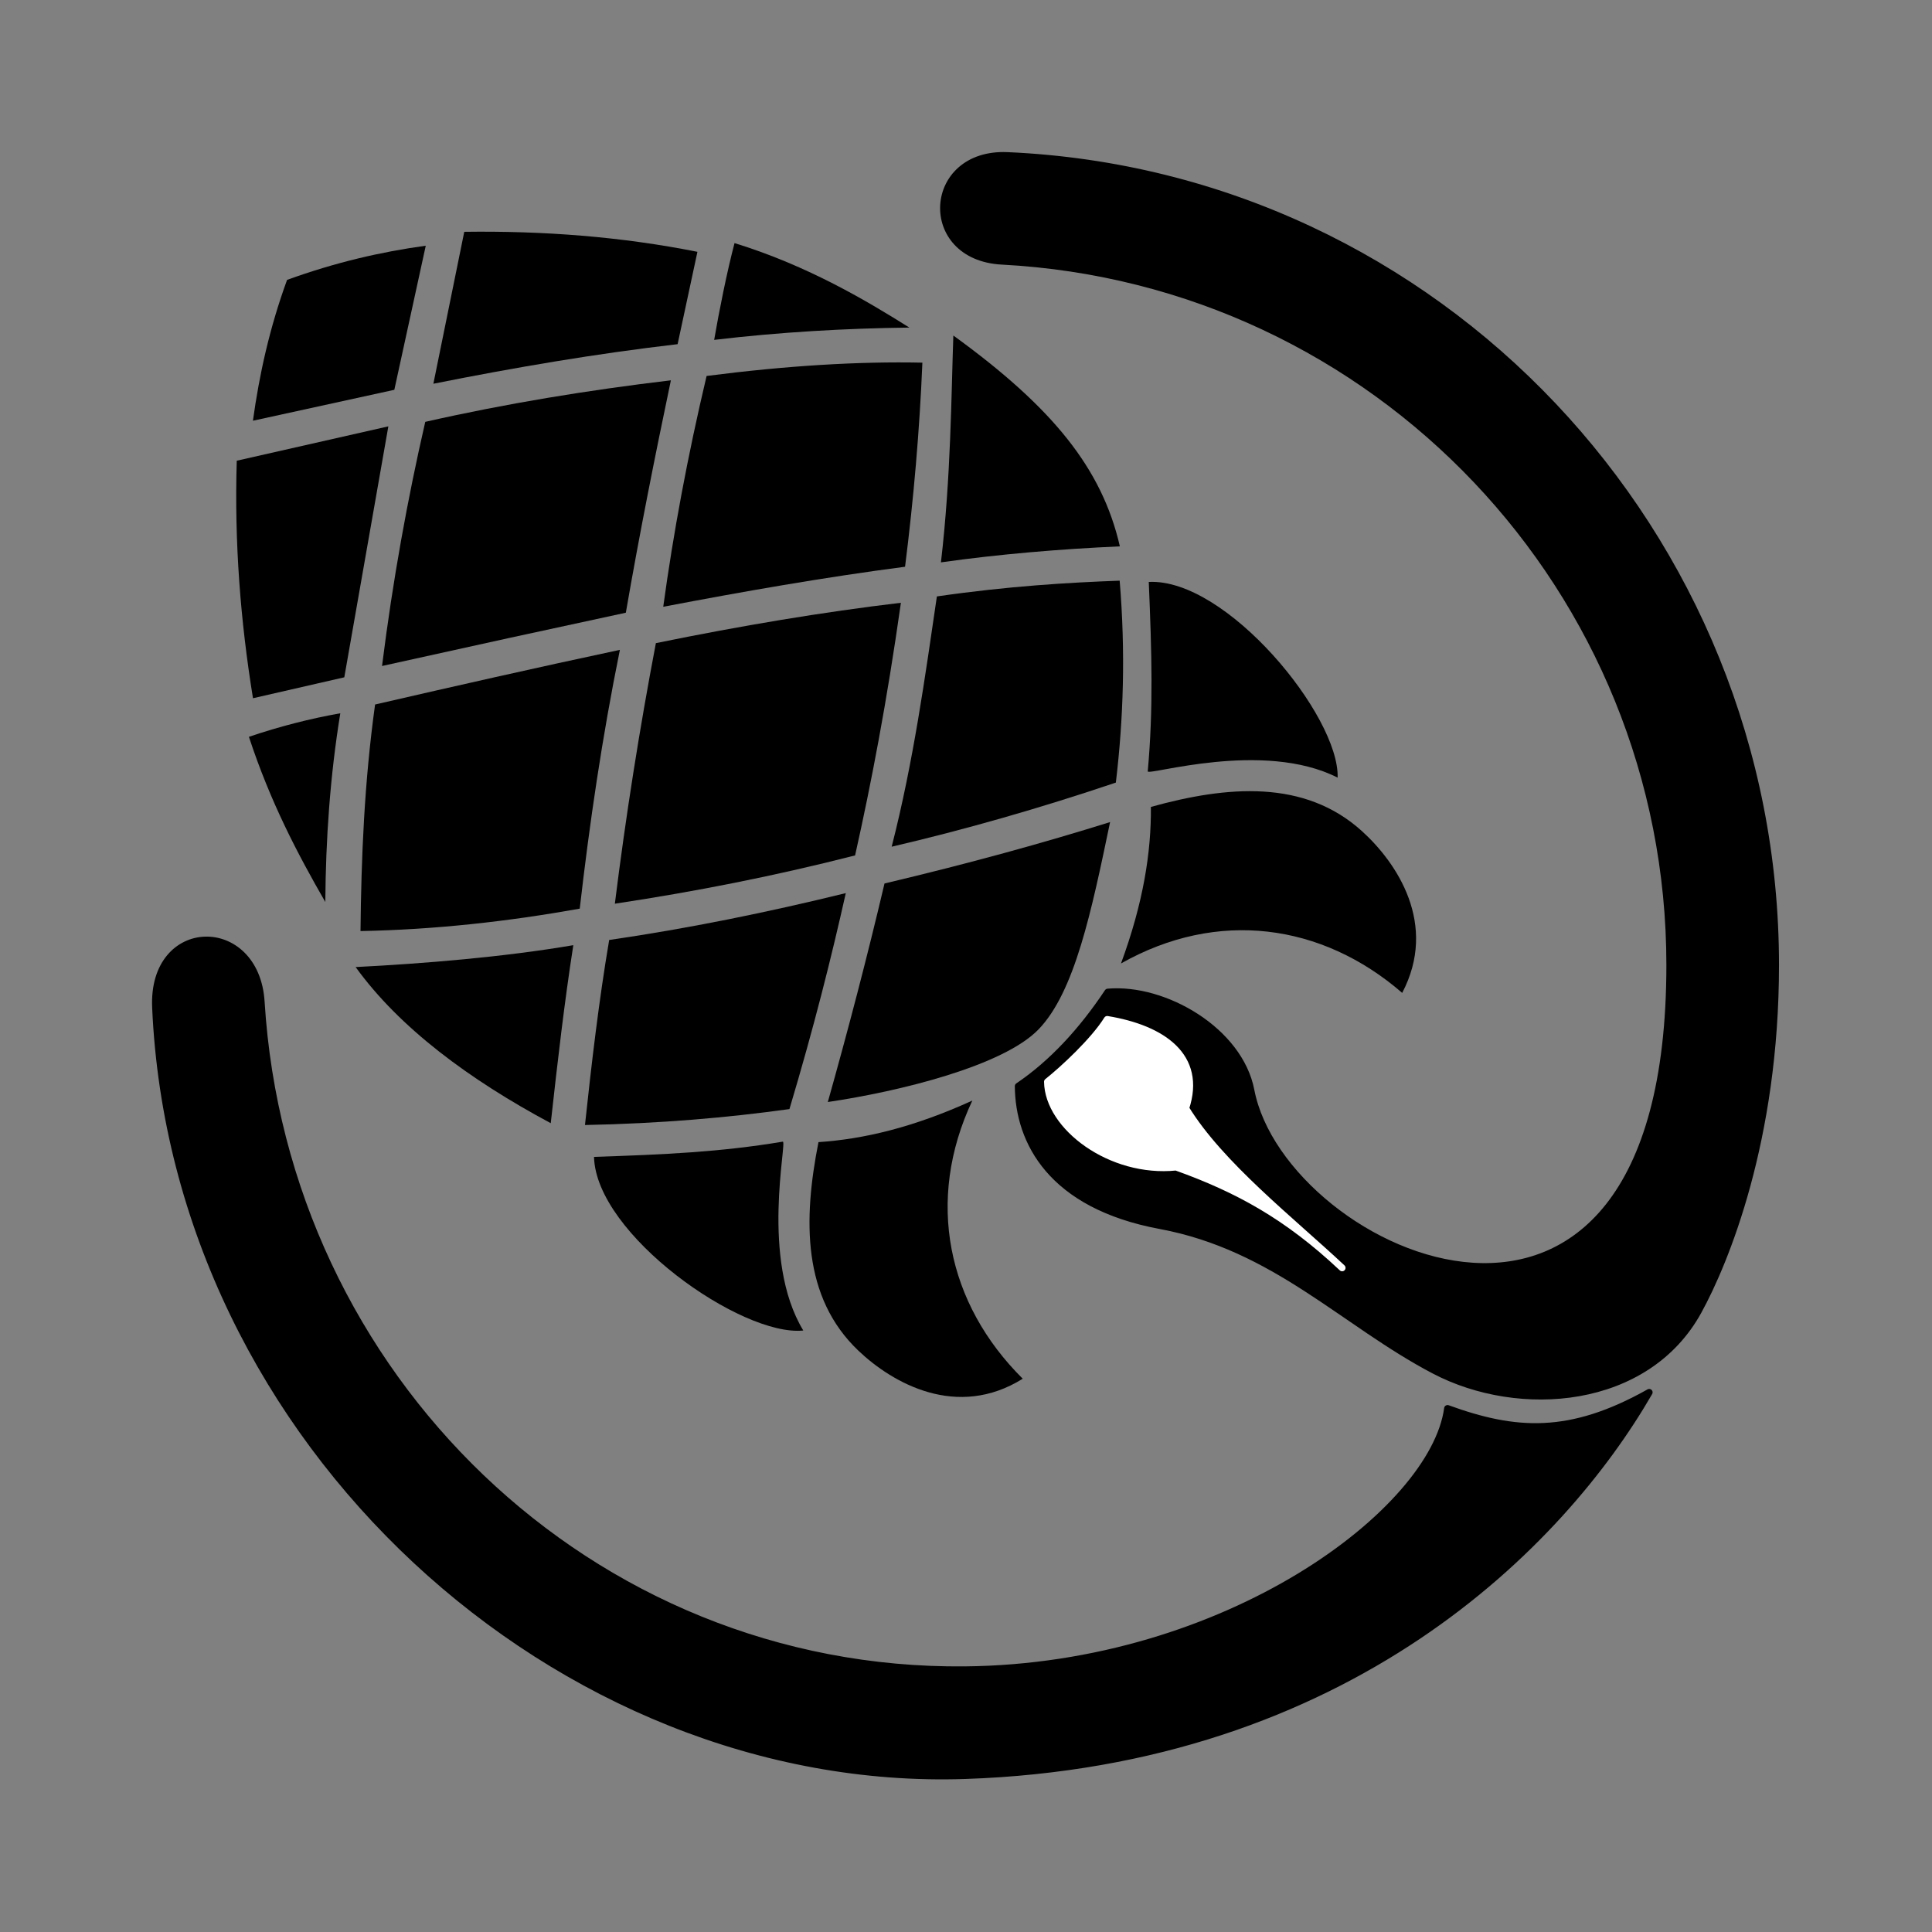 <?xml version="1.0" encoding="UTF-8" standalone="no"?>
<!DOCTYPE svg PUBLIC "-//W3C//DTD SVG 1.1//EN" "http://www.w3.org/Graphics/SVG/1.1/DTD/svg11.dtd">
<svg width="100%" height="100%" viewBox="0 0 1182 1182" version="1.1" xmlns="http://www.w3.org/2000/svg" xmlns:xlink="http://www.w3.org/1999/xlink" xml:space="preserve" xmlns:serif="http://www.serif.com/" style="fill-rule:evenodd;clip-rule:evenodd;stroke-linecap:round;stroke-linejoin:round;stroke-miterlimit:1;">
    <rect x="0" y="0" width="1182" height="1182" fill="#808080" stroke="none"/>
    <g>
        <path d="M432.297,230.016C420.568,279.475 411.909,326.393 405.772,371.223C454.639,361.913 503.764,353.264 553.716,346.736C559.004,304.748 562.614,263.114 564.312,221.871C525.34,221.046 481.429,223.694 432.297,230.016"/>
        <path d="M229.475,431.019C277.53,419.941 328.026,408.477 379.254,397.578C368.393,450.956 360.69,503.626 354.687,555.915C311.064,563.707 266.447,568.769 220.553,569.624C221.037,524.572 222.85,478.933 229.475,431.019Z"/>
        <path d="M154.743,257.402C158.632,229.182 164.927,200.567 175.635,171.227C205.114,160.541 233.245,154.045 260.482,150.326L241.248,238.488L154.743,257.402"/>
        <path d="M144.846,281.865C143.31,332.061 147.167,380.299 154.774,427.176L210.644,414.378L237.593,260.844L144.846,281.865"/>
        <path d="M265.139,234.775L284.034,141.827C332.538,141.156 380.177,144.797 426.687,154.065L414.563,210.565C364.066,216.432 314.393,224.935 265.139,234.775"/>
        <path d="M260.174,258.09C309.654,246.883 359.808,238.692 410.447,232.674C400.646,279.426 391.24,326.59 382.891,374.854C336.706,384.775 287.307,395.556 233.727,407.454C240.344,354.731 249.349,305.195 260.174,258.09"/>
        <path d="M436.926,207.934C439.924,190.425 444.799,166.11 449.389,148.724C494.519,162.644 530.686,184.307 556.353,200.413C517.205,200.882 477.476,203.145 436.926,207.934"/>
        <path d="M575.668,344.056C581.829,291.246 581.973,241.505 583.258,205.275C644.038,249.325 674.196,286.583 685.14,334.266C648.893,335.875 611.086,339.042 575.668,344.056"/>
        <path d="M152.283,450.789C165.435,490.769 181.922,522.107 199.026,551.843C199.3,513.454 201.92,474.982 208.196,436.378C189.802,439.66 171.177,444.383 152.283,450.789"/>
        <path d="M401.268,393.473C453.613,382.776 503.721,374.401 551.176,368.779C542.547,429.68 533.048,479.15 523.148,523.341C473.8,535.976 424.841,545.568 376.171,552.887C382.92,498.748 391.32,445.632 401.268,393.473"/>
        <path d="M217.576,591.649C259.346,589.524 308.442,585.502 350.754,578.256C345.37,612.79 341.258,648.233 336.952,687.171C286.999,660.425 244.372,628.774 217.576,591.649Z"/>
        <path d="M372.697,575.083C421.252,568.017 469.474,558.19 517.459,546.405C508.664,585.623 498.082,628.038 482.983,678.536C445.18,683.795 403.785,687.386 357.888,688.287C361.968,650.096 366.445,611.933 372.697,575.083"/>
        <path d="M573.187,364.896C566.072,413.377 558.867,466.018 545.528,518.016C589.264,507.847 635.861,494.605 682.681,478.787C687.334,439.772 688.655,398.897 685.014,355.251C653.902,356.389 616.662,358.59 573.187,364.896Z"/>
        <path d="M541.14,540.518C530.496,585.742 518.835,630.235 506.462,674.216C550.512,667.717 613.889,652.096 635.425,629.73C657.573,606.728 667.786,557.479 679.154,502.948C638.541,515.64 593.234,528.185 541.14,540.518Z"/>
    </g>
    <g>
        <path d="M702.82,356.029C750.281,353.651 819.457,437.839 818.369,475.761C772.838,452.576 702.303,474.774 702.185,471.924C705.685,433.559 704.626,399.029 702.82,356.029Z"/>
        <path d="M704.12,493.669C750.888,480.691 798.12,476.696 833.228,508.472C854.706,527.911 879.851,565.513 857.863,607.446C808.763,564.89 744.799,556.107 685.822,589.453C699.562,552.156 704.358,521.143 704.12,493.669Z"/>
    </g>
    <g>
        <g transform="matrix(0.075,0.997,0.997,-0.075,-44.251,33.774)">
            <path d="M702.82,356.029C750.281,353.651 819.457,437.839 818.369,475.761C772.838,452.576 702.303,474.774 702.185,471.924C705.685,433.559 704.626,399.029 702.82,356.029Z"/>
        </g>
        <g transform="matrix(0.075,0.997,0.997,-0.075,-44.251,33.774)">
            <path d="M704.12,493.669C750.888,480.691 798.12,476.696 833.228,508.472C854.706,527.911 879.851,565.513 857.863,607.446C808.763,564.89 744.799,556.107 685.822,589.453C699.562,552.156 704.358,521.143 704.12,493.669Z"/>
        </g>
    </g>
    <g transform="matrix(1.041,0,0,1.041,-20.612,-41.683)">
        <path d="M870.521,867.797C862.38,928.242 740.901,1019.85 586.946,1021.38C366.626,1023.57 186.904,848.77 173.316,628.859C170.26,579.404 108.928,580.29 111.22,632.113C122.568,888.657 349.255,1091.56 586.946,1083.56C812.084,1075.98 937.567,947.55 989.047,858.334C942.387,884.581 910.25,882.254 870.521,867.797Z" style="stroke:black;stroke-width:4px;"/>
    </g>
    <g transform="matrix(1.041,0,0,1.041,-20.612,-41.683)">
        <path d="M1017.93,810.563C1033.8,781.633 1063.33,709.913 1063.33,607.182C1063.33,353.774 865.041,142.589 611.878,131.456C564.081,129.353 560.685,191.039 608.623,193.552C828.652,205.083 1001.14,386.851 1001.14,607.182C1001.14,883.312 773.746,778.365 755.006,680.913C748.242,645.738 704.078,620.186 670.866,623.088C655.785,645.762 638.159,664.952 618.218,678.413C618.465,710.93 637.556,748.416 701.655,760.342C769.16,772.902 809.355,817.493 862.797,845.509C912.642,871.638 987.533,865.993 1017.93,810.563Z" style="stroke:black;stroke-width:4px;"/>
    </g>
    <g transform="matrix(1,0,0,1,-3,-3)">
        <path d="M643.835,664.821C653.424,657.239 672.352,639.646 680.39,626.675C714.132,632.226 738.986,649.188 728.419,681.079C749.447,715.492 793.394,749.901 824.119,778.682C790.352,746.914 760.075,730.484 722.535,717.027C682.595,721.193 644.194,692.346 643.835,664.821Z" style="fill:white;stroke:white;stroke-width:4.17px;"/>
    </g>
</svg>
